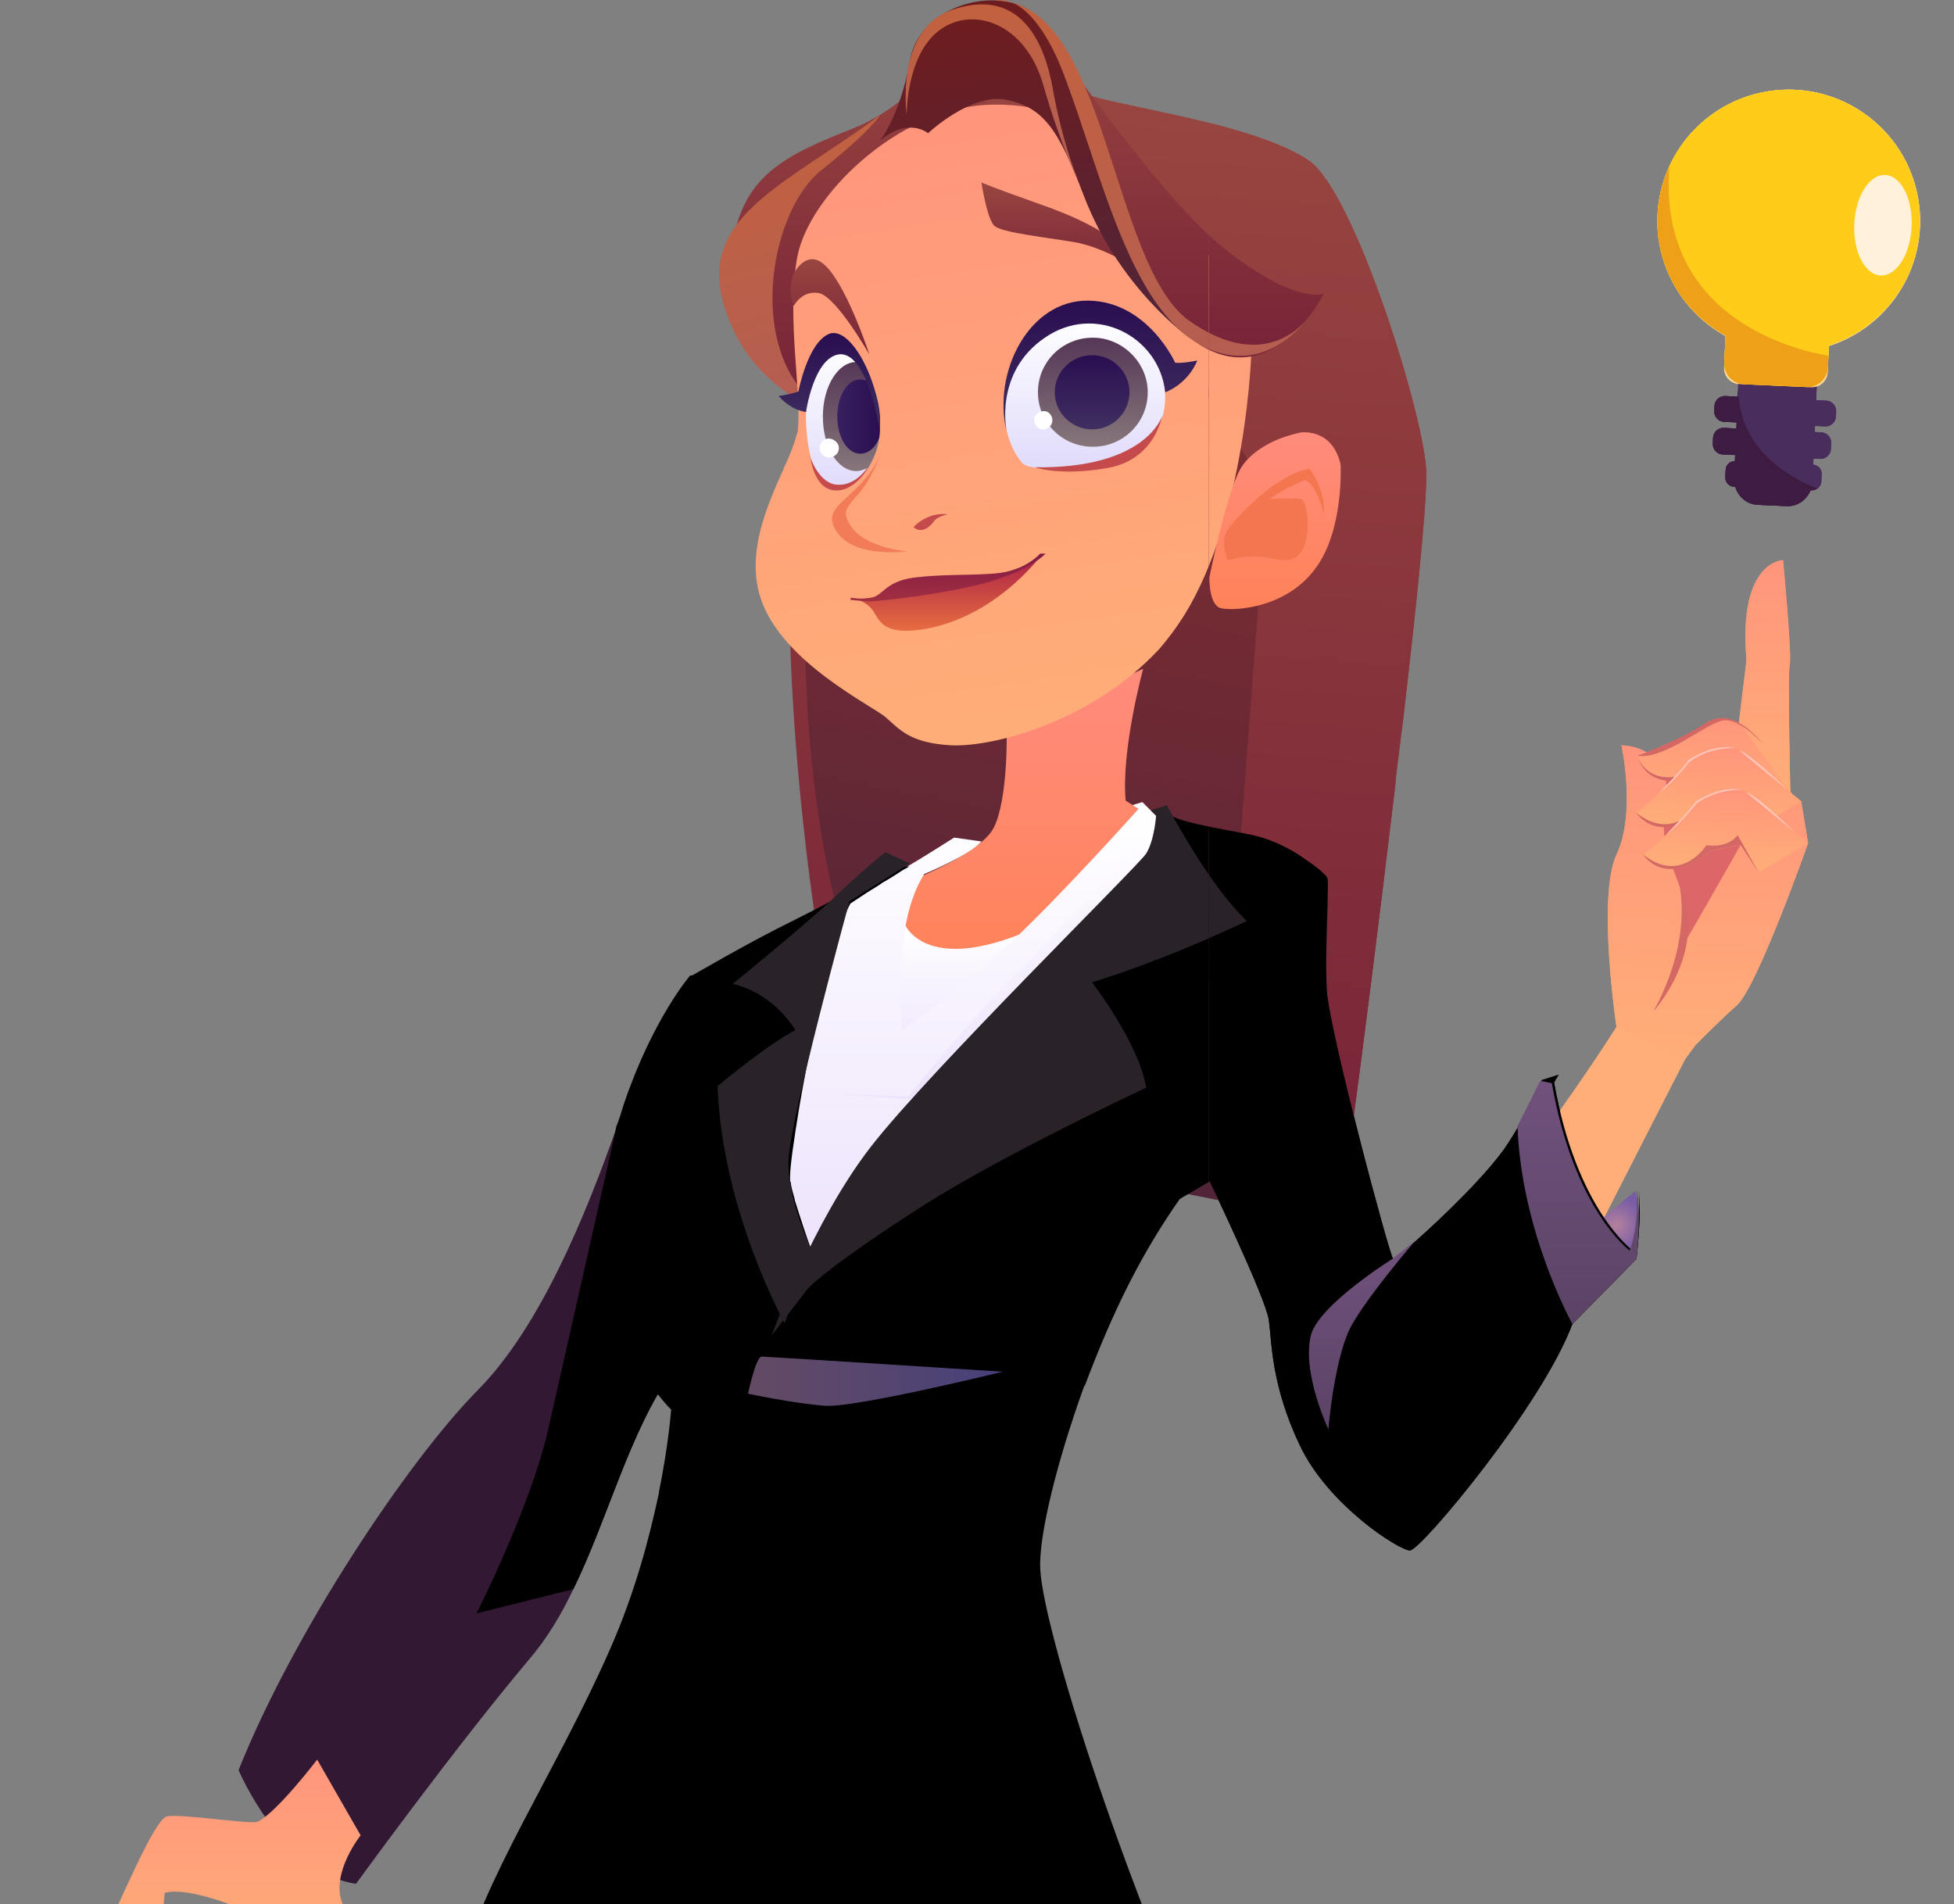 <svg width="354" height="345" viewBox="0 0 354 345" fill="none" xmlns="http://www.w3.org/2000/svg">
<rect x="0" y="0" width="354" height="345" fill="#808080" stroke="none"/>
<g clip-path="url(#clip0_2102_54114)">
<g clip-path="url(#clip1_2102_54114)">
<path d="M293.287 185.373C293.287 185.373 276.115 212.762 262.192 225.816C250.795 236.498 228.401 264.993 241.885 283.932C247.202 291.403 265.148 272.731 270.75 260.079C273.515 253.831 305.339 191.77 305.339 191.77L293.287 185.373Z" fill="#FFAE78"/>
</g>
<path d="M323.031 101.486C323.031 101.486 314.848 101.497 316.408 119.596L314.298 136.967L324.409 146.288C324.409 146.288 323.806 122.072 324.241 120.41C324.667 118.748 323.031 101.486 323.031 101.486Z" fill="url(#paint0_linear_2102_54114)"/>
<path d="M298.809 141.287L302.437 138.245C302.437 138.245 307.742 138.992 308.317 139.544C308.902 140.097 317.906 151.446 317.906 151.446L318.53 157.902C318.53 157.902 305.753 176.9 304.018 174.402C302.283 171.895 298.809 141.287 298.809 141.287Z" fill="#DD6668"/>
<path d="M326.319 145.164L327.567 152.748C327.567 152.748 318.37 178.797 314.685 182.095C310.999 185.393 307.136 189.366 307.136 189.366L305.05 192.2L292.856 186.083C292.856 186.083 289.292 162.408 292.866 154.81C296.44 147.221 293.755 135.029 293.755 135.029C293.755 135.029 303.724 134.95 301.691 146.275C299.709 157.297 309.095 162.808 304.133 172.329C300.039 180.181 320.226 144.475 320.226 144.475L326.319 145.164Z" fill="url(#paint1_linear_2102_54114)"/>
<path d="M296.602 136.93C296.602 136.93 298.127 144.101 308.522 140.31L313.824 141.13L315.477 146.885L325.477 144.896C325.477 144.896 317.795 134.973 316.024 132.049C314.252 129.133 310.071 130.913 309.661 131.19C309.338 131.406 299.164 136.445 296.602 136.93Z" fill="url(#paint2_linear_2102_54114)"/>
<path d="M296.597 136.929C296.597 136.929 303.963 134.35 309.056 130.986C314.148 127.622 319.332 134.764 319.332 134.764C319.332 134.764 315.285 130.065 312.171 130.526C309.056 130.986 301.71 137.639 296.597 136.929Z" fill="#D36865"/>
<path d="M296.591 136.93C296.591 136.93 298.858 144.236 308.68 138.812C308.68 138.812 309.051 140.214 311.742 140.353C314.432 140.502 314.655 140.475 314.655 140.475L314.491 143.497L313.813 141.13L308.511 140.31C308.501 140.319 299.075 144.56 296.591 136.93Z" fill="#D36865"/>
<path d="M296.434 147.211C296.434 147.211 300.253 153.479 308.798 146.455L314.07 145.473L317.535 150.357L326.312 145.164C326.312 145.164 317.806 138.159 315.16 135.99C312.524 133.821 305.501 137.597 305.756 137.886C306.02 138.175 298.69 145.909 296.434 147.211Z" fill="url(#paint3_linear_2102_54114)"/>
<path d="M296.43 147.211C296.43 147.211 300.281 153.609 308.795 146.455L314.066 145.473L317.294 150.319L313.563 143.723C313.563 143.723 312.053 146.093 307.903 145.537C307.903 145.537 303.32 152.776 296.43 147.211Z" fill="#D36865"/>
<path d="M300.609 143.594C300.609 143.594 304.904 139.279 305.928 137.672C305.928 137.672 310.276 134.625 314.355 135.529C314.355 135.529 309.899 135.2 306.088 138.002C306.088 138.002 302.781 142.13 300.609 143.594Z" fill="#FFC7BB"/>
<path d="M315.16 135.989L323.951 143.219C323.942 143.219 317.211 136.599 315.16 135.989Z" fill="#FFC7BB"/>
<path d="M297.68 154.794C297.68 154.794 301.499 161.062 310.044 154.038L315.316 153.056L318.782 157.94L327.558 152.747C327.558 152.747 319.043 145.742 316.407 143.573C313.77 141.404 306.747 145.18 307.002 145.469C307.257 145.757 299.927 153.491 297.68 154.794Z" fill="url(#paint4_linear_2102_54114)"/>
<path d="M297.673 154.794C297.673 154.794 301.523 161.192 310.037 154.038L315.309 153.056L318.536 157.902L314.805 151.306C314.805 151.306 313.295 153.676 309.145 153.12C309.136 153.12 304.562 160.359 297.673 154.794Z" fill="#D36865"/>
<path d="M301.863 151.177C301.863 151.177 306.158 146.862 307.181 145.255C307.181 145.255 311.53 142.208 315.609 143.112C315.609 143.112 311.153 142.783 307.342 145.585C307.333 145.585 304.026 149.713 301.863 151.177Z" fill="#FFC7BB"/>
<path d="M316.406 143.574L325.198 150.803C325.198 150.803 318.457 144.183 316.406 143.574Z" fill="#FFC7BB"/>
<path d="M299.553 183.207C299.553 183.207 309.624 172.234 304.273 160.578C304.273 160.578 306.714 170.191 299.553 183.207Z" fill="#D36865"/>
<path d="M160.736 205.871L240.618 221.225L250.16 122.478L216.217 65.579L192.089 52.935L159.645 58.956C159.645 58.956 143.423 91.771 146.013 131.059C148.603 170.346 155.283 199.85 160.736 205.871Z" fill="url(#paint5_linear_2102_54114)"/>
<path d="M254.201 130.358L253.89 132.75L252.887 140.826L252.773 142.327C249.895 166.564 246.678 191.833 244.924 204.683C244.821 206.034 244.601 207.225 244.521 208.275L243.887 213.209L222.355 183.501L229.552 88.64C229.552 88.64 207.788 55.141 204.221 47.323C201.765 42.004 197.465 31.867 194.797 25.928C194.124 24.519 193.793 23.739 193.793 23.739C193.131 22.179 192.683 21.239 192.683 21.239C192.683 21.239 177.544 22.056 174.507 24.393C174.507 24.393 156.709 37.991 151.462 59.182C146.215 80.372 141.363 128.915 152.949 169.796L148.168 169.435C148.168 169.435 138.358 110.271 145.697 70.067C153.165 29.873 165.426 13.894 168.238 11.087C171.05 8.281 191.261 15.999 201.098 18.253C210.935 20.507 229.031 23.537 237.185 29.135C245.209 34.724 257.365 73.233 258.332 84.477C258.777 88.888 256.802 108.062 254.201 130.358Z" fill="url(#paint6_linear_2102_54114)"/>
<path fill-rule="evenodd" clip-rule="evenodd" d="M138.551 193.202C138.551 193.202 132.196 233.686 121.834 248.369C113.959 259.622 110.229 274.855 103.873 287.892C101.663 292.558 99.038 296.949 95.722 300.792C82.321 316.71 64.499 341.275 64.499 341.275C51.097 339.354 43.223 320.69 43.223 320.69C53.17 295.714 73.894 264.7 86.466 251.937C98.071 240.273 106.36 219.413 111.748 204.181C112.301 202.808 112.716 201.436 113.13 200.064C118.38 184.557 125.15 176.735 125.15 176.735C128.742 175.911 138.551 193.202 138.551 193.202Z" fill="#321833"/>
<path fill-rule="evenodd" clip-rule="evenodd" d="M138.563 193.202C138.563 193.202 132.208 233.686 121.846 248.369C113.971 259.622 110.241 274.855 103.886 287.892L86.34 292.283C86.34 292.283 96.149 272.934 99.327 258.936C102.504 244.938 111.346 205.69 111.346 205.69L111.623 204.181C112.175 202.808 112.59 201.436 113.004 200.064C118.254 184.557 125.024 176.735 125.024 176.735C128.754 175.911 138.563 193.202 138.563 193.202Z" fill="black"/>
<path fill-rule="evenodd" clip-rule="evenodd" d="M173.389 6.694C173.389 6.694 166.62 18.496 154.462 23.299C142.304 28.102 134.844 31.67 132.771 43.884C130.699 56.098 140.232 67.899 144.653 71.056C149.212 74.075 161.093 50.471 161.093 50.471L179.192 17.673L175.185 12.87L173.389 6.694Z" fill="url(#paint7_linear_2102_54114)"/>
<path fill-rule="evenodd" clip-rule="evenodd" d="M159.43 20.845C159.43 20.845 157.911 23.589 148.931 30.725C138.431 38.959 134.562 68.052 151.694 75.463C151.694 75.463 135.529 71.757 130.97 54.604C126.687 38.959 143.128 33.058 159.43 20.845Z" fill="url(#paint8_linear_2102_54114)"/>
<path fill-rule="evenodd" clip-rule="evenodd" d="M296.213 215.843C296.213 215.843 298.009 223.802 295.108 228.056L288.891 221.881L296.213 215.843Z" fill="url(#paint9_radial_2102_54114)"/>
<path d="M57.46 318.775C57.46 318.775 50.137 328.382 46.683 330.028C45.44 330.577 32.591 328.519 30.243 329.068C27.894 329.617 21.539 345.261 19.466 349.103C17.394 352.809 15.184 355.965 15.184 355.965C15.184 355.965 19.19 357.063 24.302 354.867C29.552 352.671 29.828 342.928 29.828 342.928C29.828 342.928 32.315 341.83 40.052 344.438C47.65 347.045 57.874 351.299 60.361 356.102C60.361 356.102 63.815 349.79 61.881 344.438C60.085 339.086 65.335 332.498 65.335 332.498L57.46 318.775Z" fill="url(#paint10_linear_2102_54114)"/>
<path d="M207.104 121.158C207.104 121.158 203.097 135.842 203.926 145.036L207.104 147.095C207.104 147.095 197.294 169.875 182.512 174.953C167.729 180.03 157.92 173.992 163.17 160.269C163.17 160.269 177.4 155.054 180.025 149.977C182.65 144.762 182.373 132.686 182.373 132.686L207.104 121.158Z" fill="url(#paint11_linear_2102_54114)"/>
<path d="M226.705 63.725C226.705 63.725 225.886 93.137 214.561 111.434C213.196 113.603 211.695 115.636 210.058 117.533C197.641 130.952 179.493 135.424 172.261 135.018C165.029 134.611 163.119 132.307 160.526 130.003C158.07 127.834 141.832 120.109 137.875 108.588C134.191 97.881 141.969 86.36 144.016 79.854C144.152 79.312 144.288 78.905 144.425 78.499C145.517 72.4 142.378 57.897 144.425 46.648C146.472 35.398 162.709 19.811 178.674 18.998C213.196 17.236 226.705 63.725 226.705 63.725Z" fill="url(#paint12_linear_2102_54114)"/>
<path d="M225.182 84.24C225.182 84.24 227.807 79.985 235.682 78.339C235.682 78.339 241.347 77.515 242.866 84.102C242.866 84.102 243.557 96.179 238.169 103.177C232.781 110.313 223.386 110.725 221.176 110.176C218.965 109.627 219.103 104.55 219.103 104.55C219.103 104.55 222.557 87.533 225.182 84.24Z" fill="url(#paint13_linear_2102_54114)"/>
<path fill-rule="evenodd" clip-rule="evenodd" d="M163.918 167.425C163.918 167.425 167.483 176.686 186.499 168.565L161.393 193.499L158.867 186.802L163.918 167.425Z" fill="url(#paint14_linear_2102_54114)"/>
<path fill-rule="evenodd" clip-rule="evenodd" d="M215.52 153.816C215.52 153.816 212.619 156.698 208.059 160.952C204.329 164.52 199.494 169.186 194.52 173.989L194.382 174.126C183.329 184.693 171.31 196.22 167.303 199.926C159.29 207.336 147.823 228.058 147.823 228.058C147.823 228.058 139.948 215.707 138.843 210.492C137.738 205.278 138.843 169.46 138.843 169.46C138.843 169.46 147.823 166.167 155.56 162.05C160.533 159.305 166.336 155.874 169.79 153.679C171.31 152.718 172.415 152.032 172.829 151.757H172.968L177.803 152.444C175.731 154.914 167.441 158.345 167.441 158.345C161.362 167.814 163.435 186.614 163.435 186.614C163.435 186.614 172.139 180.713 181.533 172.205C190.928 163.697 206.263 146.543 206.263 146.543L205.158 145.857L206.954 145.308L209.441 147.778L212.48 150.797L215.52 153.816Z" fill="url(#paint15_linear_2102_54114)"/>
<path fill-rule="evenodd" clip-rule="evenodd" d="M266.1 475.624H147.423C144.936 464.92 142.864 454.49 141.068 445.845L140.377 442.277L139.824 439.532L139.686 438.983L139.548 437.885C139.548 437.748 139.548 437.748 139.548 437.748C138.304 431.024 137.476 426.084 137.199 424.3L143.554 475.761H95.752C90.778 453.804 87.048 428.691 84.7 407.146C83.318 393.56 82.489 381.209 82.351 372.152C82.213 365.702 82.489 360.762 83.18 357.88C87.048 341 100.864 320.827 110.535 298.733C115.094 288.441 117.719 278.286 119.377 270.463C119.377 270.463 119.377 270.463 119.377 270.326C121.173 261.406 121.587 255.368 121.587 255.368C120.758 254.545 119.93 253.584 119.101 252.486C112.745 243.978 110.12 231.627 110.397 229.431C110.673 226.961 111.778 222.158 117.305 214.199C122.831 206.239 129.324 194.712 129.048 189.497C128.772 184.145 124.903 177.009 124.903 177.009C124.903 177.009 135.679 170.696 143.831 166.717C146.318 165.482 148.942 164.109 151.291 162.874C156.817 159.855 161.377 156.973 161.377 156.973H164.692L164.278 157.248C164.14 157.248 164.14 157.385 164.002 157.385C163.863 157.385 163.863 157.522 163.725 157.522C163.587 157.659 163.449 157.659 163.311 157.797C162.62 158.208 161.653 158.895 160.686 159.443C160.271 159.718 159.857 159.855 159.581 160.13C158.337 160.953 157.094 161.639 156.127 162.325L154.054 163.698C153.087 165.482 151.982 168.501 151.015 172.069C148.666 180.303 146.318 191.693 144.798 200.613C143.831 206.514 143.14 211.18 143.14 213.101C143.14 213.101 143.14 213.101 143.14 213.238C143.14 213.513 143.14 213.65 143.14 213.787C143.14 213.924 143.14 214.061 143.278 214.199C143.278 214.336 143.278 214.336 143.278 214.473C143.416 215.297 143.693 216.257 143.969 217.218V217.355C144.936 220.511 146.179 224.217 146.732 225.726V225.863V226.001L146.87 226.275C146.87 226.275 155.989 211.866 162.482 203.495C164.554 200.75 169.804 195.535 176.021 189.634C188.594 177.283 205.172 161.914 206.968 158.62C207.936 156.836 208.626 154.778 208.903 152.994C209.041 152.033 209.179 151.072 209.317 150.386C209.455 148.877 209.455 147.916 209.455 147.916H212.495C214.567 149.014 220.093 149.974 226.587 151.21C229.902 151.896 232.666 153.268 234.738 154.503C236.672 155.738 237.915 156.699 237.915 156.699C237.915 156.699 236.672 157.522 234.876 159.169C232.113 161.502 227.968 165.344 223.962 170.422C223.685 170.834 223.271 171.245 222.995 171.657C221.199 174.127 219.402 176.872 217.883 179.754C217.054 181.263 216.363 182.773 215.672 184.42C213.324 190.32 212.495 196.221 212.218 201.299C212.08 203.906 212.218 206.239 212.356 208.298C212.771 212.689 213.462 215.708 213.738 216.669V216.806C213.738 216.943 213.738 216.943 213.738 216.943C207.659 224.079 201.304 237.665 196.468 250.977C191.495 264.7 188.179 278.148 188.455 284.187C189.008 296.263 206.692 350.744 225.896 388.482C238.883 414.282 256.152 453.118 266.1 475.624Z" fill="black"/>
<path fill-rule="evenodd" clip-rule="evenodd" d="M209.438 147.786C209.438 147.786 206.122 154.099 189.267 171.115C172.411 187.995 164.537 198.699 164.537 198.699L151.273 198.15L164.813 199.111L206.951 163.43L212.615 150.394L209.438 147.786Z" fill="url(#paint16_linear_2102_54114)"/>
<path fill-rule="evenodd" clip-rule="evenodd" d="M296.47 228.054L284.865 239.856C279.338 254.677 257.371 280.888 255.437 280.888C253.503 280.888 240.516 272.654 235.405 261.676C230.293 250.834 230.431 243.287 229.878 239.17C229.326 235.19 219.102 213.919 219.102 213.919L213.714 216.938C213.714 216.938 211.78 212.41 211.089 205.411C210.26 198.138 210.674 188.257 215.51 177.827C225.043 157.243 237.753 156.557 237.753 156.557C237.753 156.557 240.24 158.341 240.516 159.164C240.655 159.439 240.516 161.36 240.516 163.967V164.242C240.378 168.633 240.102 174.808 240.378 179.337C240.793 186.61 251.845 227.917 252.398 228.054C252.536 228.054 254.194 226.819 256.404 224.898C261.378 220.506 269.806 212.41 273.26 207.058C273.95 205.96 274.641 204.862 275.194 203.901C278.233 198.687 279.2 195.942 279.338 195.668L282.378 194.707L281.549 196.079C285.556 218.997 295.641 226.407 295.641 226.407C297.299 222.016 297.023 216.389 296.884 215.292C297.437 220.369 296.47 228.054 296.47 228.054Z" fill="black"/>
<path fill-rule="evenodd" clip-rule="evenodd" d="M177.793 33.05C177.793 33.05 179.589 33.873 187.74 36.755C196.03 39.637 204.319 43.342 208.878 51.027C208.878 51.027 202.109 44.989 193.957 43.754C185.806 42.519 181.661 41.97 180.28 41.009C178.898 40.186 177.793 33.05 177.793 33.05Z" fill="url(#paint17_linear_2102_54114)"/>
<path fill-rule="evenodd" clip-rule="evenodd" d="M143.817 55.429C143.817 55.429 145.199 52.547 148.376 53.096C151.554 53.782 157.495 64.212 157.495 64.212C157.495 64.212 153.074 50.626 148.929 47.607C145.89 45.411 143.817 49.528 143.817 49.528C143.817 49.528 142.436 52.41 143.817 55.429Z" fill="url(#paint18_linear_2102_54114)"/>
<path d="M185.134 83.824C187.345 86.432 207.101 84.236 210.279 76.414C213.733 67.905 205.719 55.555 194.805 57.75C181.818 60.22 178.917 76.414 185.134 83.824Z" fill="url(#paint19_linear_2102_54114)"/>
<path d="M159.425 76.415C159.425 77.375 159.425 78.336 159.286 79.296C159.01 81.492 158.181 83.276 157.352 84.648C155.833 87.119 153.898 88.354 152.931 88.354C150.997 88.354 147.958 88.491 146.576 81.492C145.194 74.493 146.3 64.338 150.444 62.691C151.964 62.005 153.898 63.378 155.694 65.573C156.523 66.671 157.352 68.043 158.043 69.553C158.872 71.611 159.425 73.944 159.425 76.415Z" fill="url(#paint20_linear_2102_54114)"/>
<path fill-rule="evenodd" clip-rule="evenodd" d="M164.255 99.89C164.255 99.89 153.479 101.399 150.992 95.224C149.334 91.244 155.966 90.009 159.42 82.599C159.42 82.599 157.762 86.99 155.551 89.46C153.064 92.205 152.65 92.891 154.031 95.087C156.38 99.204 164.255 99.89 164.255 99.89Z" fill="#F17C57"/>
<path fill-rule="evenodd" clip-rule="evenodd" d="M165.504 95.494C165.504 95.494 167.853 92.749 171.721 93.161C171.721 93.161 169.787 93.573 169.234 94.396C168.681 95.22 167.024 96.867 165.504 95.494Z" fill="#C44A4C"/>
<path fill-rule="evenodd" clip-rule="evenodd" d="M168.137 24.131C168.137 24.131 164.545 21.111 159.434 25.503C159.434 25.503 163.164 20.7 164.822 11.094C166.341 1.487 179.328 -2.492 186.374 1.762C193.42 5.879 199.361 45.264 215.663 61.32C215.663 61.32 202.815 52.4 196.321 35.383C191.624 23.033 188.861 19.465 182.368 18.092C176.012 16.72 168.137 24.131 168.137 24.131Z" fill="url(#paint21_linear_2102_54114)"/>
<path fill-rule="evenodd" clip-rule="evenodd" d="M182.371 78.203C182.371 78.203 180.022 67.499 189.279 61.186C198.397 54.874 210.002 60.912 211.107 71.067C211.107 71.067 215.114 69.695 216.91 65.303C216.91 65.303 214.561 65.852 212.903 65.715C212.903 65.715 207.93 54.599 197.153 54.462C186.377 54.325 179.746 67.499 182.371 78.203Z" fill="url(#paint22_linear_2102_54114)"/>
<path fill-rule="evenodd" clip-rule="evenodd" d="M187.473 84.659C187.473 84.659 191.894 86.306 200.598 84.796C209.301 83.287 210.545 75.327 210.545 75.327C210.545 75.327 207.782 84.933 187.473 84.659Z" fill="#C44A4C"/>
<path fill-rule="evenodd" clip-rule="evenodd" d="M146.859 83.012C146.859 83.012 147.412 88.089 150.728 88.775C153.905 89.462 156.945 86.031 157.912 83.423C157.912 83.423 155.84 87.952 151.833 87.815C148.517 87.815 146.859 83.012 146.859 83.012Z" fill="#C44A4C"/>
<path fill-rule="evenodd" clip-rule="evenodd" d="M207.934 71.057C207.934 76.547 203.513 80.938 197.986 80.938C192.46 80.938 188.039 76.547 188.039 71.057C188.039 65.568 192.46 61.177 197.986 61.177C203.374 61.177 207.934 65.705 207.934 71.057Z" fill="url(#paint23_linear_2102_54114)"/>
<path fill-rule="evenodd" clip-rule="evenodd" d="M204.625 71.064C204.625 74.769 201.586 77.788 197.856 77.788C194.125 77.788 191.086 74.769 191.086 71.064C191.086 67.359 194.125 64.34 197.856 64.34C201.586 64.34 204.625 67.359 204.625 71.064Z" fill="url(#paint24_linear_2102_54114)"/>
<path fill-rule="evenodd" clip-rule="evenodd" d="M159.44 76.42C159.44 77.381 159.44 78.342 159.302 79.302C159.025 81.498 158.196 83.282 157.368 84.654C156.677 85.066 155.848 85.34 155.157 85.34C151.703 85.34 149.078 80.949 149.078 75.46C149.078 69.971 151.841 65.579 155.157 65.579C155.295 65.579 155.571 65.579 155.71 65.579C156.539 66.677 157.368 68.049 158.058 69.559C158.887 71.617 159.44 73.95 159.44 76.42Z" fill="url(#paint25_linear_2102_54114)"/>
<path fill-rule="evenodd" clip-rule="evenodd" d="M159.424 76.426C159.424 77.387 159.424 78.347 159.286 79.308C158.595 81.092 157.352 82.19 155.832 82.19C153.484 82.19 151.688 79.171 151.688 75.466C151.688 71.76 153.484 68.741 155.832 68.741C156.523 68.741 157.352 69.016 157.905 69.702C158.872 71.623 159.424 73.956 159.424 76.426Z" fill="url(#paint26_linear_2102_54114)"/>
<path fill-rule="evenodd" clip-rule="evenodd" d="M159.426 78.199C159.426 78.199 157.215 63.516 151.965 64.202C147.406 64.888 146.024 74.631 146.024 74.631C146.024 74.631 143.538 74.494 141.051 71.749C141.051 71.749 143.123 71.475 144.643 70.926C144.643 70.926 146.301 62.143 150.169 60.496C154.176 58.85 159.84 69.691 159.426 78.199Z" fill="url(#paint27_linear_2102_54114)"/>
<path d="M154.734 108.392C154.734 108.392 156.807 108.941 157.912 110.313C159.017 111.685 159.294 113.607 162.471 114.156C165.511 114.704 177.254 113.881 187.892 101.53C187.892 101.53 181.261 104.824 173.938 105.098C166.616 105.373 161.504 107.02 159.432 107.843C157.359 108.804 154.734 108.392 154.734 108.392Z" fill="url(#paint28_linear_2102_54114)"/>
<path d="M154.177 108.262C154.177 108.262 155.697 108.674 157.908 108.262C160.118 107.85 160.394 105.106 166.335 104.557C172.276 103.871 179.322 104.42 182.914 103.459C186.506 102.498 188.44 100.303 188.44 100.303H189.407C189.407 100.303 187.059 103.047 179.322 105.38C171.585 107.576 159.565 108.948 157.355 108.948C155.144 108.811 154.039 108.674 154.039 108.674L154.177 108.262Z" fill="url(#paint29_linear_2102_54114)"/>
<path fill-rule="evenodd" clip-rule="evenodd" d="M190.659 76.141C190.659 77.102 189.831 77.788 189.002 77.788C188.035 77.788 187.344 76.965 187.344 76.141C187.344 75.181 188.173 74.495 189.002 74.495C189.831 74.357 190.659 75.181 190.659 76.141Z" fill="white"/>
<path fill-rule="evenodd" clip-rule="evenodd" d="M151.964 80.945C152.102 81.906 151.411 82.729 150.444 82.866C149.477 83.004 148.648 82.317 148.51 81.357C148.372 80.396 149.062 79.573 150.03 79.436C150.997 79.436 151.826 80.122 151.964 80.945Z" fill="white"/>
<path fill-rule="evenodd" clip-rule="evenodd" d="M222.281 96.04C222.281 96.04 229.88 86.296 237.202 84.924C237.202 84.924 240.103 88.217 239.827 93.158C239.827 93.158 238.722 88.08 236.511 86.982C236.511 86.982 235.959 87.12 234.577 87.806C232.505 88.629 228.636 90.962 222.281 96.04Z" fill="#F3764E"/>
<path fill-rule="evenodd" clip-rule="evenodd" d="M229.065 90.415C229.065 90.415 234.453 90.141 235.696 90.415C236.94 90.689 237.631 97.414 235.696 100.021C233.762 102.629 231.275 100.982 227.96 100.845C224.644 100.707 222.433 101.531 222.433 101.531C222.433 101.531 220.914 97.825 222.433 96.041C223.815 94.257 229.065 90.415 229.065 90.415Z" fill="#F3764E"/>
<path fill-rule="evenodd" clip-rule="evenodd" d="M187.887 3.271C187.887 3.271 208.61 34.423 221.597 44.852C234.584 55.282 239.834 53.224 239.834 53.224C239.834 53.224 230.715 71.338 216.9 62.144C203.084 52.949 195.071 13.564 187.887 3.271Z" fill="url(#paint30_linear_2102_54114)"/>
<path fill-rule="evenodd" clip-rule="evenodd" d="M180.426 0.119C180.426 0.119 187.057 -2.351 193.412 15.214C199.768 32.78 204.879 55.011 216.899 62.148C228.919 69.284 236.794 57.756 236.794 57.756C236.794 57.756 229.61 68.048 215.518 58.168C201.149 48.013 200.597 0.119 180.426 0.119Z" fill="url(#paint31_linear_2102_54114)"/>
<path fill-rule="evenodd" clip-rule="evenodd" d="M164.26 20.843C164.26 20.843 162.05 5.336 172.55 1.768C183.05 -1.8 188.576 4.787 190.648 15.628C192.583 26.607 195.484 33.057 195.484 33.057C195.484 33.057 192.168 26.47 188.991 15.354C185.813 4.238 176.28 0.945 170.201 5.473C164.122 10.002 164.26 20.843 164.26 20.843Z" fill="url(#paint32_linear_2102_54114)"/>
<path fill-rule="evenodd" clip-rule="evenodd" d="M256.272 224.906L252.266 228.063C252.266 228.063 238.864 236.434 237.483 241.923C235.825 248.784 240.66 258.94 240.66 258.94C240.66 258.94 241.766 245.216 245.082 239.727C248.259 234.238 256.272 224.906 256.272 224.906Z" fill="url(#paint33_linear_2102_54114)"/>
<path fill-rule="evenodd" clip-rule="evenodd" d="M296.474 228.062L284.869 239.864C284.869 239.864 275.613 223.259 274.922 204.046L279.067 195.812L281.139 196.224C285.145 219.142 295.231 226.552 295.231 226.552C296.889 222.161 296.613 216.534 296.474 215.437C297.441 220.377 296.474 228.062 296.474 228.062Z" fill="url(#paint34_linear_2102_54114)"/>
<path opacity="0.5" fill-rule="evenodd" clip-rule="evenodd" d="M135.527 252.487C135.527 252.487 136.909 245.763 138.014 245.763C141.054 245.9 181.672 248.507 181.672 248.507C181.672 248.507 155.422 254.957 149.619 254.683C143.817 254.271 135.527 252.487 135.527 252.487Z" fill="url(#paint35_linear_2102_54114)"/>
<path opacity="0.4" fill-rule="evenodd" clip-rule="evenodd" d="M139.116 179.346L132.07 180.581C132.07 180.581 139.807 188.952 141.051 193.206C141.051 193.206 130.413 200.068 125.301 208.576C125.301 208.576 130.274 229.847 141.465 238.081V207.204L147.544 176.738L139.116 179.346Z" fill="black"/>
<path opacity="0.4" fill-rule="evenodd" clip-rule="evenodd" d="M212.613 160.816L224.08 170.697C224.08 170.697 209.298 180.852 198.521 182.773C198.521 182.773 204.6 196.771 205.291 201.849C205.291 201.849 170.89 219.277 161.219 224.217C151.548 229.295 145.055 234.647 145.055 234.647L179.041 193.066L212.613 160.816Z" fill="black"/>
<path fill-rule="evenodd" clip-rule="evenodd" d="M142.158 239.719C142.158 239.719 130.829 219.409 130 196.766C130 196.766 138.842 189.355 144.092 186.611C144.092 186.611 140.362 180.024 132.763 178.24C132.763 178.24 146.717 166.849 151.414 162.321C156.112 157.792 160.395 154.361 160.395 154.361L164.816 156.42L153.901 163.281C153.901 163.281 142.987 203.078 142.849 210.352C142.71 217.625 146.993 226.27 146.993 226.27L142.158 239.719Z" fill="#292329"/>
<path fill-rule="evenodd" clip-rule="evenodd" d="M139.812 241.913C139.812 241.913 147.135 221.466 157.773 207.743C168.411 194.02 206.128 156.967 207.648 154.634C209.167 152.164 209.444 147.773 209.444 147.773L208.476 146.812L211.378 145.852C211.378 145.852 218.976 160.398 225.884 166.848C225.884 166.848 212.069 173.572 197.838 177.964C197.838 177.964 206.266 188.805 207.648 197.039C207.648 197.039 181.26 209.39 166.753 218.721C152.247 228.053 147.135 232.444 146.168 233.68C145.339 234.777 139.812 241.913 139.812 241.913Z" fill="#292329"/>
<path fill-rule="evenodd" clip-rule="evenodd" d="M219.115 214.064L210.825 207.202C210.825 207.202 198.253 234.786 196.457 251.253C201.707 237.256 206.819 227.101 213.727 217.22L219.115 214.064Z" fill="black"/>
<g clip-path="url(#clip2_2102_54114)">
<path d="M312.349 76.427C311.325 76.381 310.525 75.505 310.571 74.482L310.613 73.537C310.659 72.513 311.535 71.713 312.558 71.758L314.83 71.861L315.001 68.049L329.197 68.687L329.026 72.498L330.873 72.581C331.897 72.627 332.697 73.503 332.651 74.526L332.609 75.472C332.563 76.495 331.687 77.296 330.664 77.25L328.817 77.167L328.767 78.268L329.971 78.323C330.994 78.368 331.795 79.244 331.749 80.268L331.7 81.355C331.654 82.378 330.778 83.179 329.755 83.133L328.551 83.079L328.502 84.18C329.382 84.254 330.067 84.993 330.027 85.885L329.965 87.249C329.925 88.16 329.146 88.868 328.239 88.827L328.01 88.817C327.331 90.564 325.65 91.787 323.676 91.699L318.442 91.463C316.468 91.375 314.903 90.006 314.384 88.205L314.154 88.195C313.243 88.153 312.536 87.375 312.577 86.468L312.638 85.103C312.678 84.216 313.426 83.537 314.31 83.543L314.359 82.441L312.088 82.339C311.065 82.293 310.264 81.417 310.31 80.394L310.359 79.307C310.405 78.284 311.281 77.483 312.304 77.529L314.575 77.631L314.625 76.529L312.349 76.427Z" fill="#482D5D"/>
<path d="M329.199 88.465C328.912 88.657 328.601 88.834 328.236 88.817L328.007 88.807C327.328 90.554 325.646 91.778 323.673 91.689L318.438 91.454C316.465 91.365 314.9 89.996 314.38 88.195L314.151 88.185C313.24 88.144 312.532 87.365 312.573 86.458L312.634 85.094C312.674 84.207 313.423 83.527 314.306 83.533L314.356 82.431L312.085 82.329C311.061 82.284 310.261 81.408 310.307 80.384L310.355 79.297C310.401 78.274 311.277 77.473 312.301 77.519L314.572 77.621L314.621 76.52L312.35 76.418C311.327 76.372 310.526 75.496 310.572 74.472L310.615 73.527C310.661 72.504 311.536 71.703 312.56 71.749L314.831 71.851L315.002 68.04C313.716 80.811 324.064 86.462 329.199 88.465Z" fill="#3E1B40"/>
<path d="M300.638 44.088C298.398 31.143 307.077 18.834 320.022 16.594C332.967 14.355 345.276 23.033 347.515 35.978C349.755 48.923 341.076 61.232 328.131 63.472C315.187 65.711 302.877 57.033 300.638 44.088Z" fill="#FCD89A"/>
<path d="M315.098 69.572L328.105 70.156C329.694 70.228 331.038 68.999 331.11 67.41L331.539 57.853L312.786 57.011L312.356 66.568C312.285 68.157 313.514 69.501 315.098 69.572Z" fill="#FCD89A"/>
<path d="M300.277 38.966C300.866 25.842 311.983 15.681 325.108 16.27C338.232 16.86 348.393 27.976 347.804 41.101C347.346 51.297 340.501 59.633 331.333 62.6L331.155 66.577C331.063 68.624 329.326 70.211 327.279 70.119L315.938 69.61C313.892 69.518 312.304 67.781 312.396 65.735L312.618 60.798C304.941 56.566 299.857 48.314 300.277 38.966Z" fill="#FFCD19"/>
<path d="M335.931 40.568C335.705 45.597 337.847 49.776 340.717 49.905C343.588 50.034 346.096 46.064 346.322 41.035C346.547 36.005 344.406 31.826 341.535 31.697C338.67 31.569 336.157 35.543 335.931 40.568Z" fill="#FFF1DA"/>
<path d="M300.278 38.967C300.42 35.813 301.198 32.845 302.437 30.142C300.302 57.124 324.341 63.268 331.246 64.457L331.151 66.572C331.059 68.619 329.323 70.206 327.276 70.114L315.935 69.605C313.888 69.513 312.301 67.777 312.393 65.73L312.615 60.793C304.942 56.566 299.858 48.314 300.278 38.967Z" fill="#EDA018"/>
</g>
</g>
<g clip-path="url(#clip3_2102_54114)">
<g clip-path="url(#clip4_2102_54114)">
<path d="M293.287 185.373C293.287 185.373 276.115 212.762 262.192 225.816C250.795 236.498 228.401 264.993 241.885 283.932C247.202 291.403 265.148 272.731 270.75 260.079C273.515 253.831 305.339 191.77 305.339 191.77L293.287 185.373Z" fill="#FFAE78"/>
</g>
<path d="M323.031 101.486C323.031 101.486 314.848 101.497 316.408 119.596L314.298 136.967L324.409 146.288C324.409 146.288 323.806 122.072 324.241 120.41C324.667 118.748 323.031 101.486 323.031 101.486Z" fill="url(#paint36_linear_2102_54114)"/>
<path d="M298.809 141.287L302.437 138.245C302.437 138.245 307.742 138.992 308.317 139.544C308.902 140.097 317.906 151.446 317.906 151.446L318.53 157.902C318.53 157.902 305.753 176.9 304.018 174.402C302.283 171.895 298.809 141.287 298.809 141.287Z" fill="#DD6668"/>
<path d="M326.319 145.164L327.567 152.748C327.567 152.748 318.37 178.797 314.685 182.095C310.999 185.393 307.136 189.366 307.136 189.366L305.05 192.2L292.856 186.083C292.856 186.083 289.292 162.408 292.866 154.81C296.44 147.221 293.755 135.029 293.755 135.029C293.755 135.029 303.724 134.95 301.691 146.275C299.709 157.297 309.095 162.808 304.133 172.329C300.039 180.181 320.226 144.475 320.226 144.475L326.319 145.164Z" fill="url(#paint37_linear_2102_54114)"/>
<path d="M296.602 136.93C296.602 136.93 298.127 144.101 308.522 140.31L313.824 141.13L315.477 146.885L325.477 144.896C325.477 144.896 317.795 134.973 316.024 132.049C314.252 129.133 310.071 130.913 309.661 131.19C309.338 131.406 299.164 136.445 296.602 136.93Z" fill="url(#paint38_linear_2102_54114)"/>
<path d="M296.597 136.929C296.597 136.929 303.963 134.35 309.056 130.986C314.148 127.622 319.332 134.764 319.332 134.764C319.332 134.764 315.285 130.065 312.171 130.526C309.056 130.986 301.71 137.639 296.597 136.929Z" fill="#D36865"/>
<path d="M296.591 136.93C296.591 136.93 298.858 144.236 308.68 138.812C308.68 138.812 309.051 140.214 311.742 140.353C314.432 140.502 314.655 140.475 314.655 140.475L314.491 143.497L313.813 141.13L308.511 140.31C308.501 140.319 299.075 144.56 296.591 136.93Z" fill="#D36865"/>
<path d="M296.434 147.211C296.434 147.211 300.253 153.479 308.798 146.455L314.07 145.473L317.535 150.357L326.312 145.164C326.312 145.164 317.806 138.159 315.16 135.99C312.524 133.821 305.501 137.597 305.756 137.886C306.02 138.175 298.69 145.909 296.434 147.211Z" fill="url(#paint39_linear_2102_54114)"/>
<path d="M296.43 147.211C296.43 147.211 300.281 153.609 308.795 146.455L314.066 145.473L317.294 150.319L313.563 143.723C313.563 143.723 312.053 146.093 307.903 145.537C307.903 145.537 303.32 152.776 296.43 147.211Z" fill="#D36865"/>
<path d="M300.609 143.594C300.609 143.594 304.904 139.279 305.928 137.672C305.928 137.672 310.276 134.625 314.355 135.529C314.355 135.529 309.899 135.2 306.088 138.002C306.088 138.002 302.781 142.13 300.609 143.594Z" fill="#FFC7BB"/>
<path d="M315.16 135.989L323.951 143.219C323.942 143.219 317.211 136.599 315.16 135.989Z" fill="#FFC7BB"/>
<path d="M297.68 154.794C297.68 154.794 301.499 161.062 310.044 154.038L315.316 153.056L318.782 157.94L327.558 152.747C327.558 152.747 319.043 145.742 316.407 143.573C313.77 141.404 306.747 145.18 307.002 145.469C307.257 145.757 299.927 153.491 297.68 154.794Z" fill="url(#paint40_linear_2102_54114)"/>
<path d="M297.673 154.794C297.673 154.794 301.523 161.192 310.037 154.038L315.309 153.056L318.536 157.902L314.805 151.306C314.805 151.306 313.295 153.676 309.145 153.12C309.136 153.12 304.562 160.359 297.673 154.794Z" fill="#D36865"/>
<path d="M301.863 151.177C301.863 151.177 306.158 146.862 307.181 145.255C307.181 145.255 311.53 142.208 315.609 143.112C315.609 143.112 311.153 142.783 307.342 145.585C307.333 145.585 304.026 149.713 301.863 151.177Z" fill="#FFC7BB"/>
<path d="M316.406 143.574L325.198 150.803C325.198 150.803 318.457 144.183 316.406 143.574Z" fill="#FFC7BB"/>
<path d="M299.553 183.207C299.553 183.207 309.624 172.234 304.273 160.578C304.273 160.578 306.714 170.191 299.553 183.207Z" fill="#D36865"/>
<path d="M160.736 205.871L240.618 221.225L250.16 122.478L216.217 65.579L192.089 52.935L159.645 58.956C159.645 58.956 143.423 91.771 146.013 131.059C148.603 170.346 155.283 199.85 160.736 205.871Z" fill="url(#paint41_linear_2102_54114)"/>
<path d="M254.201 130.358L253.89 132.75L252.887 140.826L252.773 142.327C249.895 166.564 246.678 191.833 244.924 204.683C244.821 206.034 244.601 207.225 244.521 208.275L243.887 213.209L222.355 183.501L229.552 88.64C229.552 88.64 207.788 55.141 204.221 47.323C201.765 42.004 197.465 31.867 194.797 25.928C194.124 24.519 193.793 23.739 193.793 23.739C193.131 22.179 192.683 21.239 192.683 21.239C192.683 21.239 177.544 22.056 174.507 24.393C174.507 24.393 156.709 37.991 151.462 59.182C146.215 80.372 141.363 128.915 152.949 169.796L148.168 169.435C148.168 169.435 138.358 110.271 145.697 70.067C153.165 29.873 165.426 13.894 168.238 11.087C171.05 8.281 191.261 15.999 201.098 18.253C210.935 20.507 229.031 23.537 237.185 29.135C245.209 34.724 257.365 73.233 258.332 84.477C258.777 88.888 256.802 108.062 254.201 130.358Z" fill="url(#paint42_linear_2102_54114)"/>
<path fill-rule="evenodd" clip-rule="evenodd" d="M296.213 215.843C296.213 215.843 298.009 223.802 295.108 228.056L288.891 221.881L296.213 215.843Z" fill="url(#paint43_radial_2102_54114)"/>
<path d="M226.705 63.725C226.705 63.725 225.886 93.137 214.561 111.434C213.196 113.603 211.695 115.636 210.058 117.533C197.641 130.952 179.493 135.424 172.261 135.018C165.029 134.611 163.119 132.307 160.526 130.003C158.07 127.834 141.832 120.109 137.875 108.588C134.191 97.881 141.969 86.36 144.016 79.854C144.152 79.312 144.288 78.905 144.425 78.499C145.517 72.4 142.378 57.897 144.425 46.648C146.472 35.398 162.709 19.811 178.674 18.998C213.196 17.236 226.705 63.725 226.705 63.725Z" fill="url(#paint44_linear_2102_54114)"/>
<path d="M225.182 84.24C225.182 84.24 227.807 79.985 235.682 78.339C235.682 78.339 241.347 77.515 242.866 84.102C242.866 84.102 243.557 96.179 238.169 103.177C232.781 110.313 223.386 110.725 221.176 110.176C218.965 109.627 219.103 104.55 219.103 104.55C219.103 104.55 222.557 87.533 225.182 84.24Z" fill="url(#paint45_linear_2102_54114)"/>
<path fill-rule="evenodd" clip-rule="evenodd" d="M266.1 475.624H147.423C144.936 464.92 142.864 454.49 141.068 445.845L140.377 442.277L139.824 439.532L139.686 438.983L139.548 437.885C139.548 437.748 139.548 437.748 139.548 437.748C138.304 431.024 137.476 426.084 137.199 424.3L143.554 475.761H95.752C90.778 453.804 87.048 428.691 84.7 407.146C83.318 393.56 82.489 381.209 82.351 372.152C82.213 365.702 82.489 360.762 83.18 357.88C87.048 341 100.864 320.827 110.535 298.733C115.094 288.441 117.719 278.286 119.377 270.463C119.377 270.463 119.377 270.463 119.377 270.326C121.173 261.406 121.587 255.368 121.587 255.368C120.758 254.545 119.93 253.584 119.101 252.486C112.745 243.978 110.12 231.627 110.397 229.431C110.673 226.961 111.778 222.158 117.305 214.199C122.831 206.239 129.324 194.712 129.048 189.497C128.772 184.145 124.903 177.009 124.903 177.009C124.903 177.009 135.679 170.696 143.831 166.717C146.318 165.482 148.942 164.109 151.291 162.874C156.817 159.855 161.377 156.973 161.377 156.973H164.692L164.278 157.248C164.14 157.248 164.14 157.385 164.002 157.385C163.863 157.385 163.863 157.522 163.725 157.522C163.587 157.659 163.449 157.659 163.311 157.797C162.62 158.208 161.653 158.895 160.686 159.443C160.271 159.718 159.857 159.855 159.581 160.13C158.337 160.953 157.094 161.639 156.127 162.325L154.054 163.698C153.087 165.482 151.982 168.501 151.015 172.069C148.666 180.303 146.318 191.693 144.798 200.613C143.831 206.514 143.14 211.18 143.14 213.101C143.14 213.101 143.14 213.101 143.14 213.238C143.14 213.513 143.14 213.65 143.14 213.787C143.14 213.924 143.14 214.061 143.278 214.199C143.278 214.336 143.278 214.336 143.278 214.473C143.416 215.297 143.693 216.257 143.969 217.218V217.355C144.936 220.511 146.179 224.217 146.732 225.726V225.863V226.001L146.87 226.275C146.87 226.275 155.989 211.866 162.482 203.495C164.554 200.75 169.804 195.535 176.021 189.634C188.594 177.283 205.172 161.914 206.968 158.62C207.936 156.836 208.626 154.778 208.903 152.994C209.041 152.033 209.179 151.072 209.317 150.386C209.455 148.877 209.455 147.916 209.455 147.916H212.495C214.567 149.014 220.093 149.974 226.587 151.21C229.902 151.896 232.666 153.268 234.738 154.503C236.672 155.738 237.915 156.699 237.915 156.699C237.915 156.699 236.672 157.522 234.876 159.169C232.113 161.502 227.968 165.344 223.962 170.422C223.685 170.834 223.271 171.245 222.995 171.657C221.199 174.127 219.402 176.872 217.883 179.754C217.054 181.263 216.363 182.773 215.672 184.42C213.324 190.32 212.495 196.221 212.218 201.299C212.08 203.906 212.218 206.239 212.356 208.298C212.771 212.689 213.462 215.708 213.738 216.669V216.806C213.738 216.943 213.738 216.943 213.738 216.943C207.659 224.079 201.304 237.665 196.468 250.977C191.495 264.7 188.179 278.148 188.455 284.187C189.008 296.263 206.692 350.744 225.896 388.482C238.883 414.282 256.152 453.118 266.1 475.624Z" fill="black"/>
<path fill-rule="evenodd" clip-rule="evenodd" d="M296.47 228.054L284.865 239.856C279.338 254.677 257.371 280.888 255.437 280.888C253.503 280.888 240.516 272.654 235.405 261.676C230.293 250.834 230.431 243.287 229.878 239.17C229.326 235.19 219.102 213.919 219.102 213.919L213.714 216.938C213.714 216.938 211.78 212.41 211.089 205.411C210.26 198.138 210.674 188.257 215.51 177.827C225.043 157.243 237.753 156.557 237.753 156.557C237.753 156.557 240.24 158.341 240.516 159.164C240.655 159.439 240.516 161.36 240.516 163.967V164.242C240.378 168.633 240.102 174.808 240.378 179.337C240.793 186.61 251.845 227.917 252.398 228.054C252.536 228.054 254.194 226.819 256.404 224.898C261.378 220.506 269.806 212.41 273.26 207.058C273.95 205.96 274.641 204.862 275.194 203.901C278.233 198.687 279.2 195.942 279.338 195.668L282.378 194.707L281.549 196.079C285.556 218.997 295.641 226.407 295.641 226.407C297.299 222.016 297.023 216.389 296.884 215.292C297.437 220.369 296.47 228.054 296.47 228.054Z" fill="black"/>
<path fill-rule="evenodd" clip-rule="evenodd" d="M222.281 96.04C222.281 96.04 229.88 86.296 237.202 84.924C237.202 84.924 240.103 88.217 239.827 93.158C239.827 93.158 238.722 88.08 236.511 86.982C236.511 86.982 235.959 87.12 234.577 87.806C232.505 88.629 228.636 90.962 222.281 96.04Z" fill="#F3764E"/>
<path fill-rule="evenodd" clip-rule="evenodd" d="M229.065 90.415C229.065 90.415 234.453 90.141 235.696 90.415C236.94 90.689 237.631 97.414 235.696 100.021C233.762 102.629 231.275 100.982 227.96 100.845C224.644 100.707 222.433 101.531 222.433 101.531C222.433 101.531 220.914 97.825 222.433 96.041C223.815 94.257 229.065 90.415 229.065 90.415Z" fill="#F3764E"/>
<path fill-rule="evenodd" clip-rule="evenodd" d="M187.887 3.271C187.887 3.271 208.61 34.423 221.597 44.852C234.584 55.282 239.834 53.224 239.834 53.224C239.834 53.224 230.715 71.338 216.9 62.144C203.084 52.949 195.071 13.564 187.887 3.271Z" fill="url(#paint46_linear_2102_54114)"/>
<path fill-rule="evenodd" clip-rule="evenodd" d="M180.426 0.119C180.426 0.119 187.057 -2.351 193.412 15.214C199.768 32.78 204.879 55.011 216.899 62.148C228.919 69.284 236.794 57.756 236.794 57.756C236.794 57.756 229.61 68.048 215.518 58.168C201.149 48.013 200.597 0.119 180.426 0.119Z" fill="url(#paint47_linear_2102_54114)"/>
<path fill-rule="evenodd" clip-rule="evenodd" d="M256.272 224.906L252.266 228.063C252.266 228.063 238.864 236.434 237.483 241.923C235.825 248.784 240.66 258.94 240.66 258.94C240.66 258.94 241.766 245.216 245.082 239.727C248.259 234.238 256.272 224.906 256.272 224.906Z" fill="url(#paint48_linear_2102_54114)"/>
<path fill-rule="evenodd" clip-rule="evenodd" d="M296.474 228.062L284.869 239.864C284.869 239.864 275.613 223.259 274.922 204.046L279.067 195.812L281.139 196.224C285.145 219.142 295.231 226.552 295.231 226.552C296.889 222.161 296.613 216.534 296.474 215.437C297.441 220.377 296.474 228.062 296.474 228.062Z" fill="url(#paint49_linear_2102_54114)"/>
<path opacity="0.4" fill-rule="evenodd" clip-rule="evenodd" d="M212.613 160.816L224.08 170.697C224.08 170.697 209.298 180.852 198.521 182.773C198.521 182.773 204.6 196.771 205.291 201.849C205.291 201.849 170.89 219.277 161.219 224.217C151.548 229.295 145.055 234.647 145.055 234.647L179.041 193.066L212.613 160.816Z" fill="black"/>
<path fill-rule="evenodd" clip-rule="evenodd" d="M139.812 241.913C139.812 241.913 147.135 221.466 157.773 207.743C168.411 194.02 206.128 156.967 207.648 154.634C209.167 152.164 209.444 147.773 209.444 147.773L208.476 146.812L211.378 145.852C211.378 145.852 218.976 160.398 225.884 166.848C225.884 166.848 212.069 173.572 197.838 177.964C197.838 177.964 206.266 188.805 207.648 197.039C207.648 197.039 181.26 209.39 166.753 218.721C152.247 228.053 147.135 232.444 146.168 233.68C145.339 234.777 139.812 241.913 139.812 241.913Z" fill="#292329"/>
<path fill-rule="evenodd" clip-rule="evenodd" d="M219.115 214.064L210.825 207.202C210.825 207.202 198.253 234.786 196.457 251.253C201.707 237.256 206.819 227.101 213.727 217.22L219.115 214.064Z" fill="black"/>
<g clip-path="url(#clip5_2102_54114)">
<path d="M312.349 76.427C311.325 76.381 310.525 75.505 310.571 74.482L310.613 73.537C310.659 72.513 311.535 71.713 312.558 71.758L314.83 71.861L315.001 68.049L329.197 68.687L329.026 72.498L330.873 72.581C331.897 72.627 332.697 73.503 332.651 74.526L332.609 75.472C332.563 76.495 331.687 77.296 330.664 77.25L328.817 77.167L328.767 78.268L329.971 78.323C330.994 78.368 331.795 79.244 331.749 80.268L331.7 81.355C331.654 82.378 330.778 83.179 329.755 83.133L328.551 83.079L328.502 84.18C329.382 84.254 330.067 84.993 330.027 85.885L329.965 87.249C329.925 88.16 329.146 88.868 328.239 88.827L328.01 88.817C327.331 90.564 325.65 91.787 323.676 91.699L318.442 91.463C316.468 91.375 314.903 90.006 314.384 88.205L314.154 88.195C313.243 88.153 312.536 87.375 312.577 86.468L312.638 85.103C312.678 84.216 313.426 83.537 314.31 83.543L314.359 82.441L312.088 82.339C311.065 82.293 310.264 81.417 310.31 80.394L310.359 79.307C310.405 78.284 311.281 77.483 312.304 77.529L314.575 77.631L314.625 76.529L312.349 76.427Z" fill="#482D5D"/>
<path d="M329.199 88.465C328.912 88.657 328.601 88.834 328.236 88.817L328.007 88.807C327.328 90.554 325.646 91.778 323.673 91.689L318.438 91.454C316.465 91.365 314.9 89.996 314.38 88.195L314.151 88.185C313.24 88.144 312.532 87.365 312.573 86.458L312.634 85.094C312.674 84.207 313.423 83.527 314.306 83.533L314.356 82.431L312.085 82.329C311.061 82.284 310.261 81.408 310.307 80.384L310.355 79.297C310.401 78.274 311.277 77.473 312.301 77.519L314.572 77.621L314.621 76.52L312.35 76.418C311.327 76.372 310.526 75.496 310.572 74.472L310.615 73.527C310.661 72.504 311.536 71.703 312.56 71.749L314.831 71.851L315.002 68.04C313.716 80.811 324.064 86.462 329.199 88.465Z" fill="#3E1B40"/>
<path d="M300.638 44.088C298.398 31.143 307.077 18.834 320.022 16.594C332.967 14.355 345.276 23.033 347.515 35.978C349.755 48.923 341.076 61.232 328.131 63.472C315.187 65.711 302.877 57.033 300.638 44.088Z" fill="#FCD89A"/>
<path d="M315.098 69.572L328.105 70.156C329.694 70.228 331.038 68.999 331.11 67.41L331.539 57.853L312.786 57.011L312.356 66.568C312.285 68.157 313.514 69.501 315.098 69.572Z" fill="#FCD89A"/>
<path d="M300.277 38.966C300.866 25.842 311.983 15.681 325.108 16.27C338.232 16.86 348.393 27.976 347.804 41.101C347.346 51.297 340.501 59.633 331.333 62.6L331.155 66.577C331.063 68.624 329.326 70.211 327.279 70.119L315.938 69.61C313.892 69.518 312.304 67.781 312.396 65.735L312.618 60.798C304.941 56.566 299.857 48.314 300.277 38.966Z" fill="#FFCD19"/>
<path d="M335.931 40.568C335.705 45.597 337.847 49.776 340.717 49.905C343.588 50.034 346.096 46.064 346.322 41.035C346.547 36.005 344.406 31.826 341.535 31.697C338.67 31.569 336.157 35.543 335.931 40.568Z" fill="#FFF1DA"/>
<path d="M300.278 38.967C300.42 35.813 301.198 32.845 302.437 30.142C300.302 57.124 324.341 63.268 331.246 64.457L331.151 66.572C331.059 68.619 329.323 70.206 327.276 70.114L315.935 69.605C313.888 69.513 312.301 67.777 312.393 65.73L312.615 60.793C304.942 56.566 299.858 48.314 300.278 38.967Z" fill="#EDA018"/>
</g>
</g>
<defs>
<linearGradient id="paint0_linear_2102_54114" x1="319.224" y1="146.104" x2="321.227" y2="101.515" gradientUnits="userSpaceOnUse">
<stop offset="0.016" stop-color="#FFAE78"/>
<stop offset="1" stop-color="#FF957C"/>
</linearGradient>
<linearGradient id="paint1_linear_2102_54114" x1="307.888" y1="194.348" x2="310.52" y2="135.752" gradientUnits="userSpaceOnUse">
<stop offset="0.016" stop-color="#FFAE78"/>
<stop offset="1" stop-color="#FF957C"/>
</linearGradient>
<linearGradient id="paint2_linear_2102_54114" x1="310.731" y1="146.605" x2="311.462" y2="130.315" gradientUnits="userSpaceOnUse">
<stop offset="0.016" stop-color="#FFAE78"/>
<stop offset="1" stop-color="#FF957C"/>
</linearGradient>
<linearGradient id="paint3_linear_2102_54114" x1="311.14" y1="150.17" x2="311.81" y2="135.251" gradientUnits="userSpaceOnUse">
<stop offset="0.016" stop-color="#FFAE78"/>
<stop offset="1" stop-color="#FF957C"/>
</linearGradient>
<linearGradient id="paint4_linear_2102_54114" x1="312.386" y1="157.753" x2="313.056" y2="142.834" gradientUnits="userSpaceOnUse">
<stop offset="0.016" stop-color="#FFAE78"/>
<stop offset="1" stop-color="#FF957C"/>
</linearGradient>
<linearGradient id="paint5_linear_2102_54114" x1="186.008" y1="210.852" x2="215.839" y2="57.642" gradientUnits="userSpaceOnUse">
<stop offset="0.011" stop-color="#512438"/>
<stop offset="0.994" stop-color="#832E31"/>
</linearGradient>
<linearGradient id="paint6_linear_2102_54114" x1="191.81" y1="209.348" x2="206.643" y2="13.304" gradientUnits="userSpaceOnUse">
<stop offset="0.011" stop-color="#772438"/>
<stop offset="0.994" stop-color="#994540"/>
</linearGradient>
<linearGradient id="paint7_linear_2102_54114" x1="155.826" y1="71.349" x2="155.826" y2="6.737" gradientUnits="userSpaceOnUse">
<stop offset="0.011" stop-color="#772438"/>
<stop offset="0.994" stop-color="#994540"/>
</linearGradient>
<linearGradient id="paint8_linear_2102_54114" x1="147.519" y1="71.751" x2="134.717" y2="26.179" gradientUnits="userSpaceOnUse">
<stop offset="0.011" stop-color="#B45E52"/>
<stop offset="0.994" stop-color="#C16140"/>
</linearGradient>
<radialGradient id="paint9_radial_2102_54114" cx="0" cy="0" r="1" gradientUnits="userSpaceOnUse" gradientTransform="translate(292.805 221.951) scale(5.182 5.147)">
<stop stop-color="#B3819D"/>
<stop offset="1" stop-color="#785CA6"/>
</radialGradient>
<linearGradient id="paint10_linear_2102_54114" x1="40.166" y1="356.29" x2="40.166" y2="318.843" gradientUnits="userSpaceOnUse">
<stop offset="0.016" stop-color="#FFAE78"/>
<stop offset="1" stop-color="#FF957C"/>
</linearGradient>
<linearGradient id="paint11_linear_2102_54114" x1="184.354" y1="176.681" x2="184.354" y2="121.146" gradientUnits="userSpaceOnUse">
<stop offset="0.022" stop-color="#FF8359"/>
<stop offset="1" stop-color="#FF8B7C"/>
</linearGradient>
<linearGradient id="paint12_linear_2102_54114" x1="193.382" y1="136.069" x2="176.083" y2="18.146" gradientUnits="userSpaceOnUse">
<stop offset="0.016" stop-color="#FFAE78"/>
<stop offset="1" stop-color="#FF957C"/>
</linearGradient>
<linearGradient id="paint13_linear_2102_54114" x1="231" y1="110.257" x2="231" y2="78.191" gradientUnits="userSpaceOnUse">
<stop offset="0.022" stop-color="#FF8359"/>
<stop offset="1" stop-color="#FF8B7C"/>
</linearGradient>
<linearGradient id="paint14_linear_2102_54114" x1="172.7" y1="193.491" x2="172.7" y2="167.389" gradientUnits="userSpaceOnUse">
<stop stop-color="#EDE3FC"/>
<stop offset="1" stop-color="white"/>
</linearGradient>
<linearGradient id="paint15_linear_2102_54114" x1="176.983" y1="228.033" x2="176.983" y2="145.194" gradientUnits="userSpaceOnUse">
<stop stop-color="#EDE3FC"/>
<stop offset="1" stop-color="white"/>
</linearGradient>
<linearGradient id="paint16_linear_2102_54114" x1="181.982" y1="199.095" x2="181.982" y2="147.716" gradientUnits="userSpaceOnUse">
<stop stop-color="#EDE3FC"/>
<stop offset="1" stop-color="white"/>
</linearGradient>
<linearGradient id="paint17_linear_2102_54114" x1="193.286" y1="51.031" x2="193.286" y2="33.11" gradientUnits="userSpaceOnUse">
<stop offset="0.011" stop-color="#772438"/>
<stop offset="0.994" stop-color="#994540"/>
</linearGradient>
<linearGradient id="paint18_linear_2102_54114" x1="150.326" y1="64.215" x2="150.326" y2="47.02" gradientUnits="userSpaceOnUse">
<stop offset="0.011" stop-color="#772438"/>
<stop offset="0.994" stop-color="#994540"/>
</linearGradient>
<linearGradient id="paint19_linear_2102_54114" x1="196.525" y1="84.826" x2="196.525" y2="57.432" gradientUnits="userSpaceOnUse">
<stop stop-color="#E1DBFB"/>
<stop offset="1" stop-color="white"/>
</linearGradient>
<linearGradient id="paint20_linear_2102_54114" x1="152.69" y1="88.283" x2="152.69" y2="62.413" gradientUnits="userSpaceOnUse">
<stop stop-color="#E1DBFB"/>
<stop offset="1" stop-color="white"/>
</linearGradient>
<linearGradient id="paint21_linear_2102_54114" x1="198.768" y1="60.339" x2="192.391" y2="2.546" gradientUnits="userSpaceOnUse">
<stop offset="0.011" stop-color="#512438"/>
<stop offset="0.994" stop-color="#6D1D20"/>
</linearGradient>
<linearGradient id="paint22_linear_2102_54114" x1="199.365" y1="78.166" x2="199.365" y2="54.541" gradientUnits="userSpaceOnUse">
<stop stop-color="#403060"/>
<stop offset="0.994" stop-color="#2A0E51"/>
</linearGradient>
<linearGradient id="paint23_linear_2102_54114" x1="198.105" y1="80.865" x2="198.105" y2="61.106" gradientUnits="userSpaceOnUse">
<stop offset="0.022" stop-color="#85757A"/>
<stop offset="0.994" stop-color="#563757"/>
</linearGradient>
<linearGradient id="paint24_linear_2102_54114" x1="197.886" y1="77.874" x2="197.886" y2="64.39" gradientUnits="userSpaceOnUse">
<stop stop-color="#403060"/>
<stop offset="0.994" stop-color="#2A0E51"/>
</linearGradient>
<linearGradient id="paint25_linear_2102_54114" x1="154.321" y1="85.267" x2="154.321" y2="65.509" gradientUnits="userSpaceOnUse">
<stop offset="0.022" stop-color="#85757A"/>
<stop offset="0.994" stop-color="#563757"/>
</linearGradient>
<linearGradient id="paint26_linear_2102_54114" x1="151.666" y1="75.359" x2="159.434" y2="75.359" gradientUnits="userSpaceOnUse">
<stop stop-color="#382160"/>
<stop offset="0.994" stop-color="#2A0E51"/>
</linearGradient>
<linearGradient id="paint27_linear_2102_54114" x1="150.212" y1="78.189" x2="150.212" y2="60.31" gradientUnits="userSpaceOnUse">
<stop stop-color="#403060"/>
<stop offset="0.994" stop-color="#2A0E51"/>
</linearGradient>
<linearGradient id="paint28_linear_2102_54114" x1="171.292" y1="114.238" x2="171.292" y2="101.45" gradientUnits="userSpaceOnUse">
<stop stop-color="#E76C42"/>
<stop offset="0.994" stop-color="#AE2545"/>
</linearGradient>
<linearGradient id="paint29_linear_2102_54114" x1="171.657" y1="108.773" x2="171.657" y2="100.235" gradientUnits="userSpaceOnUse">
<stop stop-color="#A12F42"/>
<stop offset="0.994" stop-color="#811945"/>
</linearGradient>
<linearGradient id="paint30_linear_2102_54114" x1="213.849" y1="64.772" x2="213.849" y2="3.312" gradientUnits="userSpaceOnUse">
<stop offset="0.011" stop-color="#772438"/>
<stop offset="0.994" stop-color="#994540"/>
</linearGradient>
<linearGradient id="paint31_linear_2102_54114" x1="212.782" y1="70.55" x2="196.337" y2="4.402" gradientUnits="userSpaceOnUse">
<stop offset="0.011" stop-color="#B45E52"/>
<stop offset="0.994" stop-color="#C16140"/>
</linearGradient>
<linearGradient id="paint32_linear_2102_54114" x1="182.645" y1="30.864" x2="178.277" y2="2.492" gradientUnits="userSpaceOnUse">
<stop offset="0.011" stop-color="#B45E52"/>
<stop offset="0.994" stop-color="#C16140"/>
</linearGradient>
<linearGradient id="paint33_linear_2102_54114" x1="246.739" y1="259.02" x2="246.739" y2="224.995" gradientUnits="userSpaceOnUse">
<stop stop-color="#5B4365"/>
<stop offset="0.978" stop-color="#70517C"/>
</linearGradient>
<linearGradient id="paint34_linear_2102_54114" x1="285.952" y1="239.968" x2="285.952" y2="195.927" gradientUnits="userSpaceOnUse">
<stop stop-color="#5B4365"/>
<stop offset="0.978" stop-color="#70517C"/>
</linearGradient>
<linearGradient id="paint35_linear_2102_54114" x1="135.55" y1="250.124" x2="181.689" y2="250.124" gradientUnits="userSpaceOnUse">
<stop offset="0.011" stop-color="#C695C7"/>
<stop offset="1" stop-color="#8E81F4"/>
</linearGradient>
<linearGradient id="paint36_linear_2102_54114" x1="319.224" y1="146.104" x2="321.227" y2="101.515" gradientUnits="userSpaceOnUse">
<stop offset="0.016" stop-color="#FFAE78"/>
<stop offset="1" stop-color="#FF957C"/>
</linearGradient>
<linearGradient id="paint37_linear_2102_54114" x1="307.888" y1="194.348" x2="310.52" y2="135.752" gradientUnits="userSpaceOnUse">
<stop offset="0.016" stop-color="#FFAE78"/>
<stop offset="1" stop-color="#FF957C"/>
</linearGradient>
<linearGradient id="paint38_linear_2102_54114" x1="310.731" y1="146.605" x2="311.462" y2="130.315" gradientUnits="userSpaceOnUse">
<stop offset="0.016" stop-color="#FFAE78"/>
<stop offset="1" stop-color="#FF957C"/>
</linearGradient>
<linearGradient id="paint39_linear_2102_54114" x1="311.14" y1="150.17" x2="311.81" y2="135.251" gradientUnits="userSpaceOnUse">
<stop offset="0.016" stop-color="#FFAE78"/>
<stop offset="1" stop-color="#FF957C"/>
</linearGradient>
<linearGradient id="paint40_linear_2102_54114" x1="312.386" y1="157.753" x2="313.056" y2="142.834" gradientUnits="userSpaceOnUse">
<stop offset="0.016" stop-color="#FFAE78"/>
<stop offset="1" stop-color="#FF957C"/>
</linearGradient>
<linearGradient id="paint41_linear_2102_54114" x1="186.008" y1="210.852" x2="215.839" y2="57.642" gradientUnits="userSpaceOnUse">
<stop offset="0.011" stop-color="#512438"/>
<stop offset="0.994" stop-color="#832E31"/>
</linearGradient>
<linearGradient id="paint42_linear_2102_54114" x1="191.81" y1="209.348" x2="206.643" y2="13.304" gradientUnits="userSpaceOnUse">
<stop offset="0.011" stop-color="#772438"/>
<stop offset="0.994" stop-color="#994540"/>
</linearGradient>
<radialGradient id="paint43_radial_2102_54114" cx="0" cy="0" r="1" gradientUnits="userSpaceOnUse" gradientTransform="translate(292.805 221.951) scale(5.182 5.147)">
<stop stop-color="#B3819D"/>
<stop offset="1" stop-color="#785CA6"/>
</radialGradient>
<linearGradient id="paint44_linear_2102_54114" x1="193.382" y1="136.069" x2="176.083" y2="18.146" gradientUnits="userSpaceOnUse">
<stop offset="0.016" stop-color="#FFAE78"/>
<stop offset="1" stop-color="#FF957C"/>
</linearGradient>
<linearGradient id="paint45_linear_2102_54114" x1="231" y1="110.257" x2="231" y2="78.191" gradientUnits="userSpaceOnUse">
<stop offset="0.022" stop-color="#FF8359"/>
<stop offset="1" stop-color="#FF8B7C"/>
</linearGradient>
<linearGradient id="paint46_linear_2102_54114" x1="213.849" y1="64.772" x2="213.849" y2="3.312" gradientUnits="userSpaceOnUse">
<stop offset="0.011" stop-color="#772438"/>
<stop offset="0.994" stop-color="#994540"/>
</linearGradient>
<linearGradient id="paint47_linear_2102_54114" x1="212.782" y1="70.55" x2="196.337" y2="4.402" gradientUnits="userSpaceOnUse">
<stop offset="0.011" stop-color="#B45E52"/>
<stop offset="0.994" stop-color="#C16140"/>
</linearGradient>
<linearGradient id="paint48_linear_2102_54114" x1="246.739" y1="259.02" x2="246.739" y2="224.995" gradientUnits="userSpaceOnUse">
<stop stop-color="#5B4365"/>
<stop offset="0.978" stop-color="#70517C"/>
</linearGradient>
<linearGradient id="paint49_linear_2102_54114" x1="285.952" y1="239.968" x2="285.952" y2="195.927" gradientUnits="userSpaceOnUse">
<stop stop-color="#5B4365"/>
<stop offset="0.978" stop-color="#70517C"/>
</linearGradient>
<clipPath id="clip0_2102_54114">
<rect width="354" height="345" fill="white"/>
</clipPath>
<clipPath id="clip1_2102_54114">
<rect width="64.076" height="71.702" fill="white" transform="matrix(-0.999 -0.045 -0.045 0.999 305.602 185.926)"/>
</clipPath>
<clipPath id="clip2_2102_54114">
<rect width="66.79" height="87.684" fill="white" transform="matrix(-0.999 -0.045 -0.045 0.999 353.656 12.997)"/>
</clipPath>
<clipPath id="clip3_2102_54114">
<rect width="135" height="345" fill="white" transform="translate(219)"/>
</clipPath>
<clipPath id="clip4_2102_54114">
<rect width="64.076" height="71.702" fill="white" transform="matrix(-0.999 -0.045 -0.045 0.999 305.602 185.926)"/>
</clipPath>
<clipPath id="clip5_2102_54114">
<rect width="66.79" height="87.684" fill="white" transform="matrix(-0.999 -0.045 -0.045 0.999 353.656 12.997)"/>
</clipPath>
</defs>
</svg>
